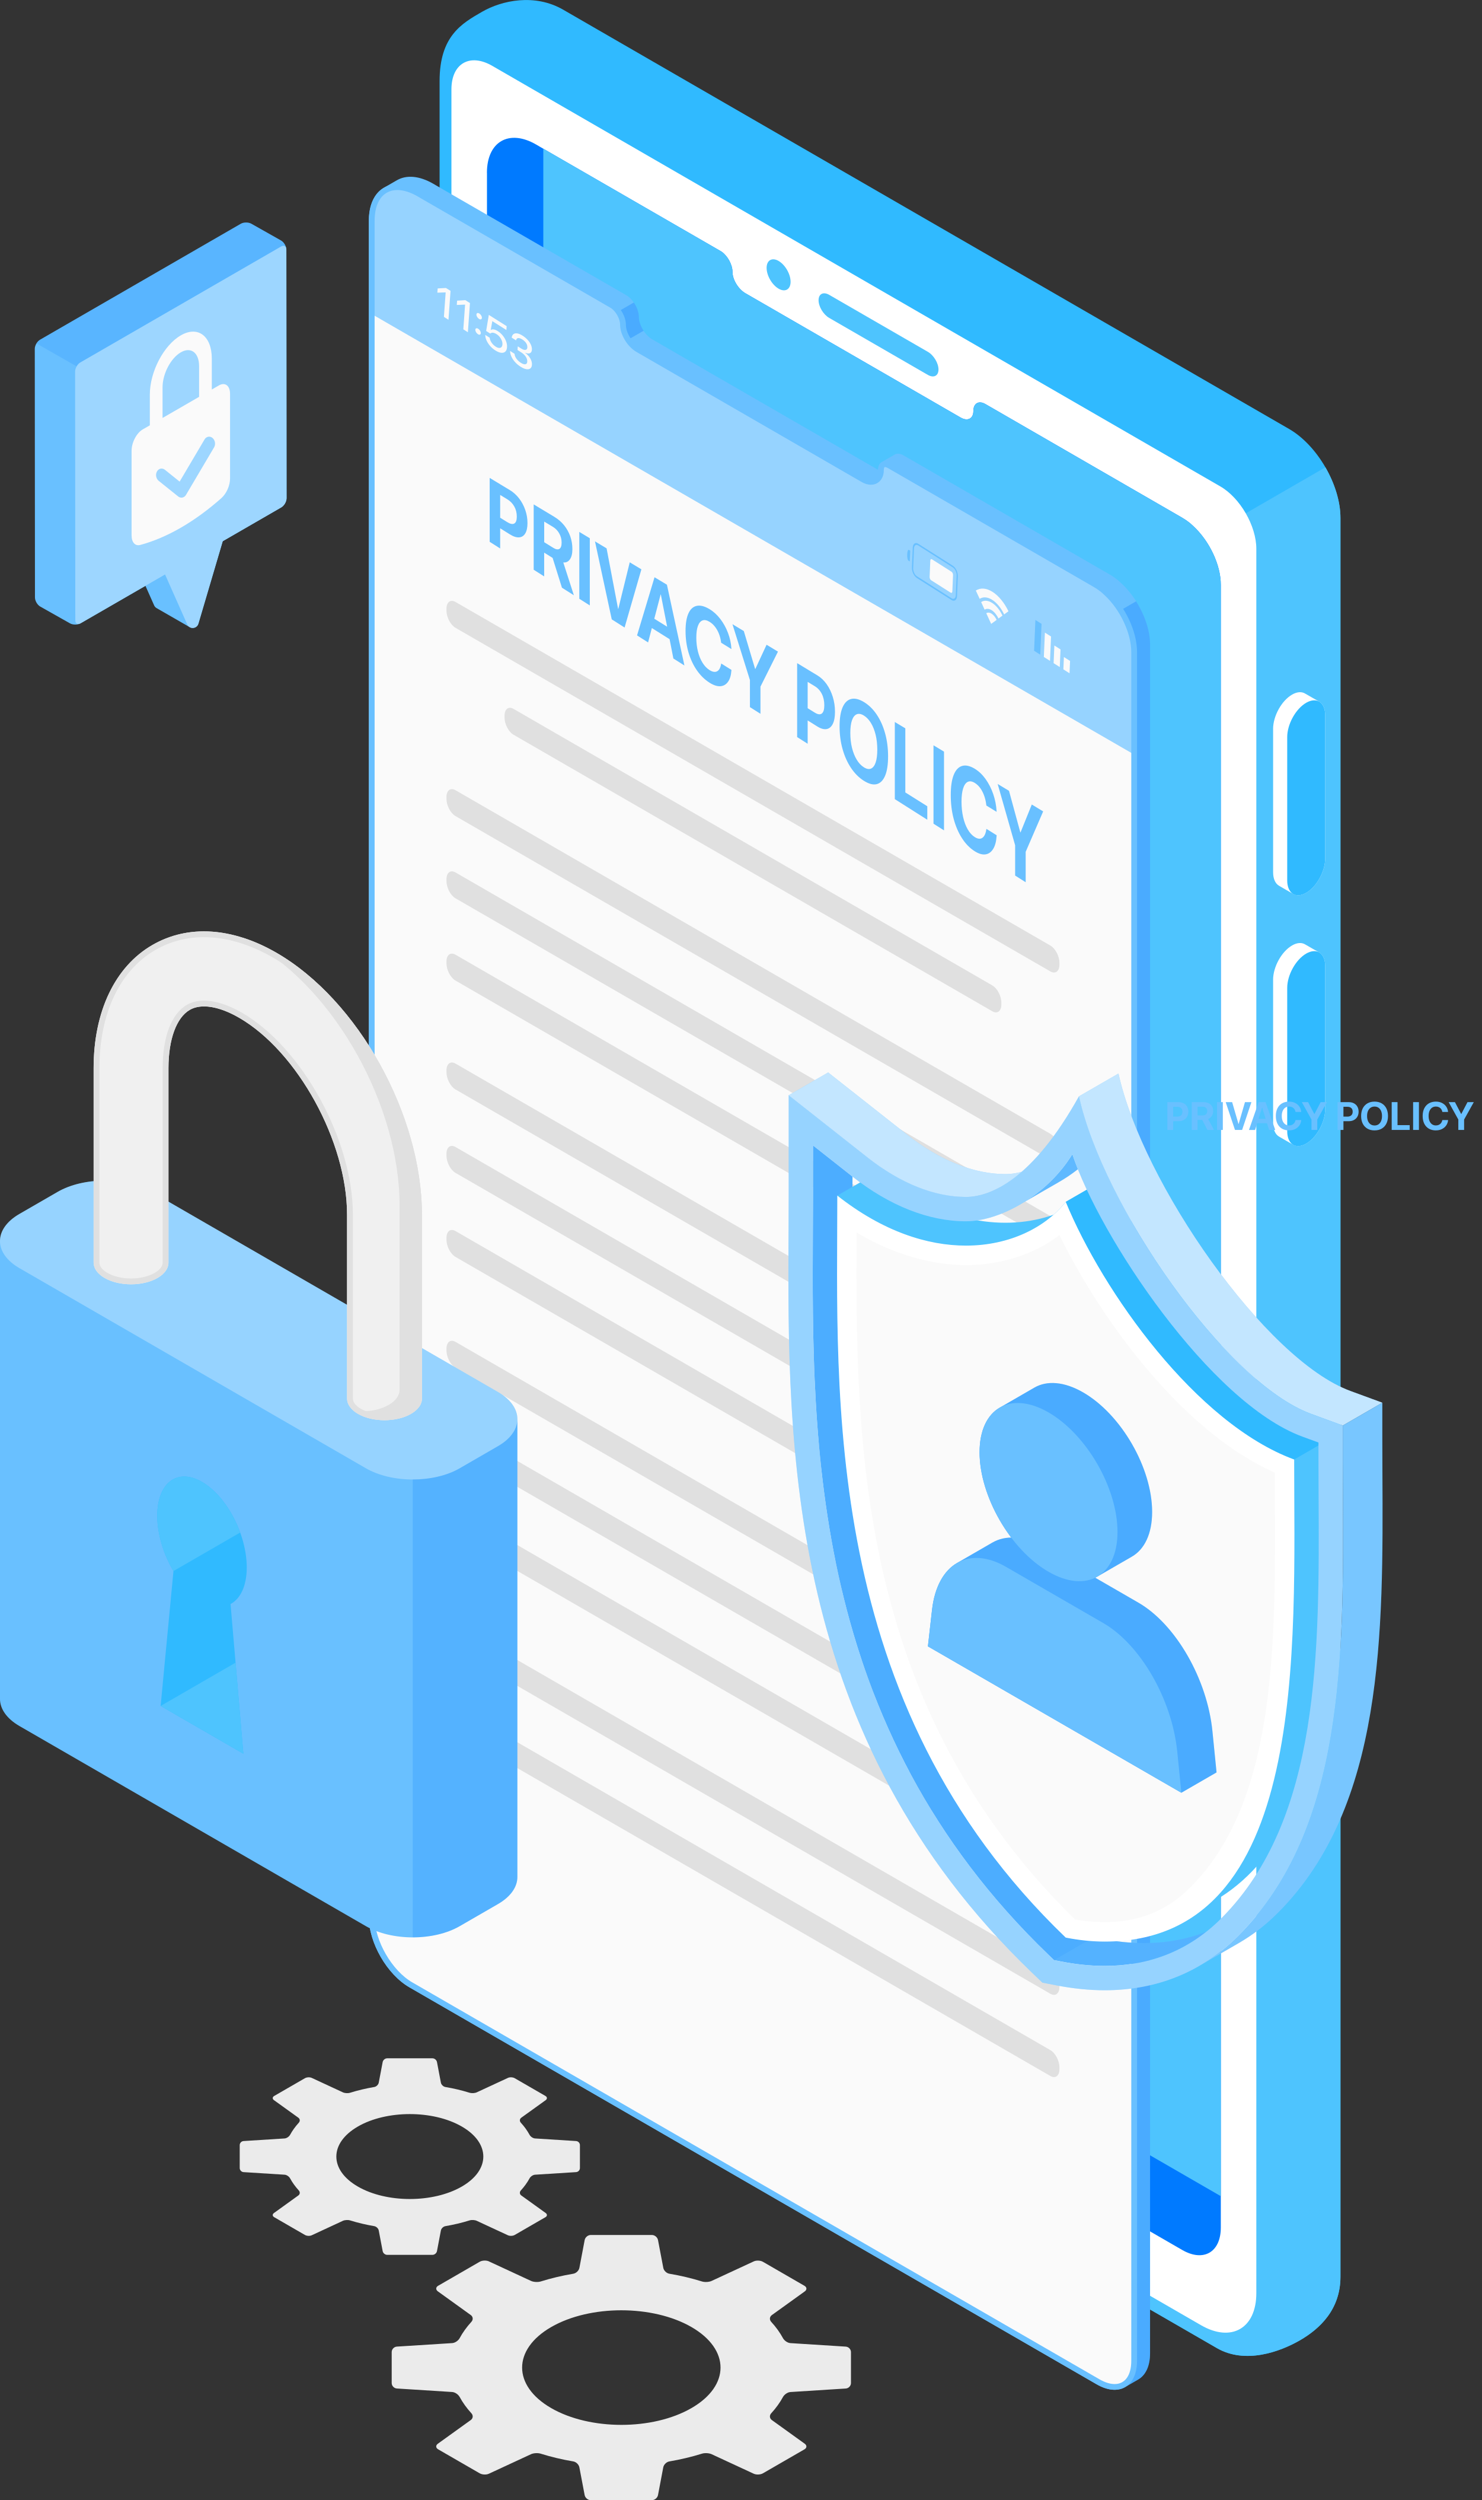<svg width="137" height="231" viewBox="0 0 137 231" fill="none" xmlns="http://www.w3.org/2000/svg">
<rect x="0" y="0" width="137" height="231" fill="#333333" stroke="none"/>
<g clip-path="url(#clip0_3400_36491)">
<path d="M45.197 208.937L49.087 210.739C49.326 210.851 49.725 210.87 49.978 210.793C50.948 210.49 51.96 210.251 52.999 210.076C53.259 210.032 53.512 209.789 53.562 209.53L54.048 206.966C54.098 206.706 54.352 206.496 54.616 206.496H60.259C60.523 206.496 60.778 206.706 60.828 206.966L61.316 209.53C61.366 209.791 61.616 210.032 61.879 210.076C62.916 210.251 63.93 210.49 64.898 210.793C65.15 210.872 65.547 210.851 65.788 210.739L69.679 208.937C69.918 208.825 70.3 208.842 70.529 208.975L74.367 211.192C74.597 211.325 74.608 211.556 74.392 211.711L71.35 213.899C71.136 214.053 71.115 214.328 71.294 214.523C71.74 215.009 72.1 215.514 72.38 216.029C72.507 216.262 72.808 216.472 73.072 216.487L78.186 216.811C78.451 216.829 78.665 217.056 78.665 217.32V220.173C78.665 220.437 78.451 220.665 78.186 220.682L73.072 221.006C72.808 221.023 72.507 221.233 72.38 221.465C72.1 221.981 71.738 222.485 71.294 222.97C71.115 223.165 71.136 223.441 71.35 223.595L74.392 225.783C74.606 225.937 74.595 226.17 74.367 226.301L70.529 228.516C70.3 228.649 69.92 228.665 69.679 228.555L65.788 226.753C65.547 226.641 65.15 226.62 64.898 226.699C63.928 227.001 62.916 227.24 61.877 227.418C61.616 227.462 61.364 227.705 61.314 227.963L60.828 230.527C60.778 230.787 60.523 230.997 60.259 230.997H54.614C54.35 230.997 54.096 230.787 54.046 230.527L53.558 227.963C53.508 227.703 53.257 227.462 52.995 227.418C51.956 227.242 50.944 227.003 49.974 226.699C49.721 226.62 49.324 226.641 49.083 226.753L45.193 228.555C44.954 228.667 44.572 228.649 44.343 228.516L40.504 226.3C40.275 226.167 40.263 225.935 40.479 225.781L43.521 223.593C43.735 223.439 43.757 223.163 43.577 222.968C43.132 222.483 42.772 221.978 42.492 221.463C42.365 221.23 42.066 221.021 41.802 221.004L36.687 220.68C36.423 220.663 36.209 220.435 36.209 220.171V217.318C36.209 217.054 36.423 216.827 36.687 216.809L41.802 216.486C42.066 216.468 42.367 216.26 42.492 216.027C42.772 215.51 43.134 215.007 43.577 214.519C43.757 214.325 43.735 214.049 43.521 213.895L40.479 211.707C40.265 211.552 40.277 211.319 40.504 211.188L44.343 208.971C44.572 208.838 44.952 208.823 45.193 208.933L45.197 208.937ZM50.953 215.003C47.371 217.072 47.371 220.422 50.953 222.49C54.535 224.557 60.342 224.559 63.922 222.49C67.504 220.424 67.502 217.07 63.922 215.003C60.34 212.937 54.535 212.937 50.953 215.003Z" fill="#EBEBEB"/>
<path d="M28.817 191.982L31.699 193.318C31.877 193.401 32.172 193.416 32.359 193.356C33.076 193.133 33.828 192.955 34.597 192.824C34.79 192.792 34.977 192.612 35.013 192.42L35.374 190.521C35.41 190.328 35.599 190.172 35.794 190.172H39.976C40.172 190.172 40.359 190.328 40.396 190.521L40.756 192.42C40.793 192.612 40.98 192.792 41.173 192.824C41.942 192.955 42.692 193.131 43.411 193.356C43.598 193.414 43.893 193.399 44.07 193.318L46.953 191.982C47.13 191.899 47.411 191.913 47.581 192.011L50.425 193.653C50.594 193.752 50.602 193.923 50.444 194.039L48.19 195.66C48.03 195.774 48.017 195.978 48.148 196.123C48.478 196.483 48.745 196.857 48.952 197.239C49.046 197.41 49.268 197.567 49.465 197.578L53.255 197.817C53.45 197.829 53.61 197.998 53.61 198.195V200.31C53.61 200.506 53.452 200.674 53.255 200.688L49.465 200.927C49.27 200.938 49.046 201.094 48.952 201.266C48.744 201.648 48.476 202.022 48.148 202.382C48.015 202.527 48.03 202.731 48.19 202.845L50.444 204.466C50.604 204.58 50.594 204.753 50.425 204.851L47.581 206.494C47.411 206.592 47.13 206.604 46.953 206.523L44.07 205.187C43.893 205.104 43.598 205.089 43.411 205.148C42.692 205.372 41.942 205.549 41.173 205.68C40.98 205.713 40.793 205.892 40.756 206.085L40.396 207.984C40.359 208.177 40.17 208.333 39.976 208.333H35.794C35.597 208.333 35.41 208.177 35.374 207.984L35.013 206.085C34.977 205.892 34.79 205.713 34.597 205.68C33.828 205.549 33.078 205.372 32.359 205.148C32.172 205.09 31.877 205.106 31.699 205.187L28.817 206.523C28.64 206.606 28.358 206.592 28.189 206.494L25.345 204.851C25.175 204.753 25.166 204.582 25.326 204.466L27.579 202.845C27.739 202.731 27.753 202.527 27.622 202.382C27.292 202.022 27.024 201.648 26.818 201.266C26.723 201.094 26.502 200.938 26.305 200.927L22.515 200.688C22.32 200.676 22.16 200.506 22.16 200.31V198.195C22.16 197.998 22.318 197.831 22.515 197.817L26.305 197.578C26.5 197.567 26.723 197.41 26.818 197.239C27.026 196.857 27.294 196.483 27.622 196.123C27.755 195.978 27.739 195.774 27.579 195.66L25.326 194.039C25.168 193.925 25.175 193.752 25.345 193.653L28.189 192.011C28.358 191.913 28.64 191.901 28.817 191.982ZM33.082 196.477C30.429 198.01 30.429 200.493 33.082 202.023C35.734 203.556 40.037 203.556 42.69 202.023C45.343 200.491 45.343 198.008 42.69 196.476C40.037 194.943 35.734 194.943 33.082 196.476V196.477Z" fill="#EBEBEB"/>
<path d="M40.637 169.985V7.49C40.637 3.309 42.715 2.156 44.558 1.092C46.401 0.028 49.439 -0.618 52.061 0.895L119.169 39.634C121.791 41.148 123.915 44.828 123.915 47.854V210.351C123.915 213.377 122.016 215.161 120.171 216.227C118.326 217.291 115.11 218.461 112.49 216.948L45.383 178.206C42.761 176.693 40.639 174.202 40.637 169.987V169.985Z" fill="#30BAFF"/>
<path d="M44.905 171.523L113.911 211.359L113.89 48.161L122.525 43.176C123.383 44.664 123.915 46.339 123.915 47.852V210.349C123.915 213.376 122.016 215.159 120.171 216.225C118.326 217.289 115.11 218.459 112.49 216.946L45.383 178.204C43.746 177.26 42.127 175.839 41.274 173.62L41.542 173.466L44.907 171.523H44.905Z" fill="#4EC4FE"/>
<path d="M45.506 6.084L112.804 44.938C114.64 45.994 116.138 48.589 116.138 50.701V211.878C116.138 215.126 113.83 216.456 111.015 214.827L45.506 177.011C43.432 175.812 41.731 172.874 41.731 170.474V8.263C41.731 5.865 43.43 4.885 45.506 6.084Z" fill="white"/>
<path d="M45.017 15.966V166.63C45.017 168.914 46.628 171.71 48.6 172.845L109.271 207.872C111.249 209.022 112.855 208.097 112.855 205.805V54.034C112.855 52.182 111.802 49.996 110.339 48.631C110.223 48.527 110.113 48.423 109.999 48.324C109.764 48.137 109.517 47.968 109.271 47.825L92.205 37.972C92.205 37.972 91.706 37.681 91.093 37.331C90.48 36.974 89.98 37.259 89.98 37.972C89.98 38.686 89.448 38.954 88.791 38.57L68.903 27.091C68.251 26.713 67.713 25.83 67.713 25.124C67.713 24.461 67.276 23.655 66.717 23.26C66.678 23.233 66.64 23.21 66.601 23.189L49.908 13.556L49.551 13.348C47.052 11.906 45.013 13.086 45.013 15.968L45.017 15.966Z" fill="#007AFF"/>
<path d="M53.807 168.821C51.835 167.687 50.224 164.892 50.224 162.606V13.736L66.603 23.188C66.641 23.209 66.68 23.232 66.719 23.259C67.278 23.654 67.715 24.46 67.715 25.123C67.715 25.831 68.253 26.712 68.905 27.091L88.793 38.571C89.45 38.955 89.982 38.681 89.982 37.974C89.982 37.266 90.481 36.977 91.094 37.332C91.708 37.682 92.207 37.974 92.207 37.974L109.272 47.826C109.519 47.969 109.766 48.138 110.001 48.325C110.117 48.424 110.225 48.528 110.34 48.632C111.804 49.997 112.856 52.183 112.856 54.035V202.911L53.809 168.821H53.807Z" fill="#4EC4FE"/>
<path d="M85.772 32.505L76.655 27.242C76.111 26.928 75.67 27.151 75.67 27.739C75.67 28.327 76.111 29.06 76.655 29.374L85.772 34.637C86.316 34.951 86.757 34.727 86.757 34.139C86.757 33.551 86.316 32.819 85.772 32.505Z" fill="#4EC4FE"/>
<path d="M71.978 24.11C71.365 23.757 70.869 24.043 70.867 24.75C70.867 25.458 71.365 26.317 71.976 26.672C72.589 27.027 73.084 26.74 73.084 26.032C73.084 25.325 72.587 24.465 71.976 24.11H71.978Z" fill="#4EC4FE"/>
<path d="M117.688 67.348C117.688 66.157 118.473 64.736 119.443 64.177C119.911 63.907 120.334 63.89 120.646 64.079C120.866 64.212 121.731 64.694 121.961 64.831C122.294 65.031 122.502 65.463 122.502 66.076V79.317C122.502 80.511 121.718 81.929 120.748 82.488C120.301 82.747 119.896 82.774 119.589 82.612C119.348 82.485 118.463 81.974 118.234 81.837C117.899 81.638 117.69 81.205 117.69 80.59V67.348H117.688Z" fill="white"/>
<path d="M118.993 68.102V81.344C118.993 82.535 119.778 83.05 120.748 82.491C121.717 81.932 122.502 80.511 122.502 79.32V66.078C122.502 64.885 121.717 64.372 120.748 64.931C119.778 65.49 118.993 66.911 118.993 68.102Z" fill="#30BAFF"/>
<path d="M117.688 90.524C117.688 89.333 118.473 87.912 119.443 87.353C119.911 87.083 120.334 87.066 120.646 87.254C120.866 87.388 121.731 87.87 121.961 88.006C122.294 88.207 122.502 88.639 122.502 89.252V102.491C122.502 103.684 121.718 105.103 120.748 105.662C120.301 105.921 119.896 105.948 119.589 105.786C119.348 105.658 118.463 105.148 118.234 105.011C117.899 104.812 117.69 104.378 117.69 103.763V90.522L117.688 90.524Z" fill="white"/>
<path d="M118.993 91.276V104.518C118.993 105.711 119.778 106.224 120.748 105.665C121.717 105.106 122.502 103.685 122.502 102.494V89.252C122.502 88.059 121.717 87.546 120.748 88.105C119.778 88.664 118.993 90.085 118.993 91.276Z" fill="#30BAFF"/>
<path d="M36.702 16.647C37.562 16.154 38.744 16.223 40.049 16.975L40.421 17.193L57.895 27.276C57.936 27.3 57.976 27.323 58.015 27.352C58.601 27.764 59.06 28.609 59.06 29.302C59.06 30.043 59.623 30.966 60.305 31.361L81.124 43.379C81.14 43.388 81.155 43.392 81.171 43.4C81.182 43.053 81.309 42.808 81.51 42.693C81.72 42.571 82.499 42.118 82.711 41.997C82.921 41.875 83.212 41.894 83.534 42.081C84.176 42.448 84.698 42.752 84.698 42.752L102.562 53.066C102.821 53.214 103.079 53.393 103.326 53.588C103.445 53.692 103.561 53.8 103.68 53.91C105.213 55.338 106.314 57.627 106.314 59.566V217.426C106.314 218.622 105.896 219.458 105.219 219.849C105.014 219.967 104.209 220.432 104.006 220.549C103.328 220.941 102.393 220.885 101.359 220.283L37.847 183.616C35.783 182.429 34.096 179.502 34.096 177.112V20.41C34.096 18.904 34.628 17.846 35.484 17.349C35.688 17.231 36.498 16.765 36.7 16.647H36.702Z" fill="#69C0FF"/>
<path opacity="0.3" d="M101.005 219.769V220.079L101.363 220.284C102.395 220.883 103.332 220.941 104.01 220.552C104.211 220.436 105.021 219.968 105.221 219.852C105.9 219.457 106.316 218.62 106.316 217.427V59.566C106.316 58.267 105.817 56.81 105.023 55.559L103.592 56.384C104.371 57.61 104.849 59.034 104.849 60.26V218.121C104.849 218.878 104.67 219.505 104.334 219.931C104.018 220.326 103.571 220.536 103.045 220.536C102.576 220.536 102.04 220.369 101.498 220.052L101.009 219.769H101.005Z" fill="#007AFF"/>
<path opacity="0.3" d="M57.155 28.78C57.423 29.154 57.593 29.605 57.593 29.994C57.593 30.448 57.772 30.953 58.056 31.388L59.498 30.557C59.235 30.162 59.06 29.705 59.06 29.3C59.06 28.863 58.877 28.364 58.592 27.949L57.155 28.78Z" fill="#007AFF"/>
<path d="M103.04 220.536C103.568 220.536 104.014 220.328 104.328 219.932C104.665 219.506 104.844 218.882 104.844 218.122V60.26C104.844 58.444 103.798 56.198 102.296 54.799L102.182 54.694C102.105 54.623 102.028 54.552 101.949 54.484C101.714 54.299 101.467 54.13 101.226 53.991L83.362 43.678C83.362 43.678 82.84 43.373 82.2 43.007C82.057 42.924 81.924 42.882 81.81 42.882C81.471 42.882 81.436 43.277 81.436 43.446C81.436 44.088 81.064 44.522 80.511 44.522C80.281 44.522 80.038 44.449 79.79 44.304L58.973 32.287C58.2 31.838 57.594 30.831 57.594 29.997C57.594 29.393 57.185 28.632 56.663 28.265C56.63 28.241 56.597 28.223 56.565 28.206L39.089 18.12L38.715 17.9C38.026 17.503 37.342 17.293 36.736 17.293C35.275 17.293 34.365 18.488 34.365 20.412V177.114C34.365 179.425 35.989 182.24 37.984 183.387L101.496 220.054C102.037 220.37 102.573 220.536 103.042 220.536H103.04Z" fill="#FAFAFA"/>
<path d="M36.733 17.291C37.338 17.291 38.022 17.501 38.711 17.898L39.085 18.118L56.561 28.204C56.594 28.221 56.624 28.24 56.659 28.264C57.182 28.632 57.59 29.393 57.59 29.995C57.59 30.831 58.196 31.838 58.969 32.285L79.786 44.302C80.035 44.447 80.276 44.52 80.507 44.52C81.06 44.52 81.432 44.088 81.432 43.444C81.432 43.275 81.469 42.88 81.806 42.88C81.92 42.88 82.055 42.922 82.196 43.005C82.836 43.371 83.358 43.674 83.358 43.676L101.222 53.989C101.463 54.128 101.708 54.295 101.945 54.482C102.024 54.55 102.101 54.621 102.178 54.693L102.292 54.797C103.792 56.196 104.841 58.442 104.841 60.258V69.707L34.363 29.012V20.41C34.363 18.486 35.271 17.291 36.735 17.291H36.733Z" fill="#69C0FF"/>
<g opacity="0.3">
<path d="M36.733 17.291C37.338 17.291 38.022 17.501 38.711 17.898L39.085 18.118L56.561 28.204C56.594 28.221 56.624 28.24 56.659 28.264C57.182 28.632 57.59 29.393 57.59 29.995C57.59 30.831 58.196 31.838 58.969 32.285L79.786 44.302C80.035 44.447 80.276 44.52 80.507 44.52C81.06 44.52 81.432 44.088 81.432 43.444C81.432 43.275 81.469 42.88 81.806 42.88C81.92 42.88 82.055 42.922 82.196 43.005C82.836 43.371 83.358 43.674 83.358 43.676L101.222 53.989C101.463 54.128 101.708 54.295 101.945 54.482C102.024 54.55 102.101 54.621 102.178 54.693L102.292 54.797C103.792 56.196 104.841 58.442 104.841 60.258V69.707L34.363 29.012V20.41C34.363 18.486 35.271 17.291 36.735 17.291H36.733Z" fill="white"/>
</g>
<path d="M98.301 61.844L98.871 62.207L98.92 61.066L98.349 60.705L98.301 61.844Z" fill="#FAFAFA"/>
<path d="M97.398 61.271L97.969 61.634L98.037 60.001L97.468 59.639L97.398 61.271Z" fill="#FAFAFA"/>
<path d="M96.496 60.699L97.065 61.059L97.161 58.81L96.593 58.449L96.496 60.699Z" fill="#FAFAFA"/>
<path d="M95.594 60.125L96.162 60.487L96.284 57.64L95.715 57.279L95.594 60.125Z" fill="#69C0FF"/>
<path d="M91.754 54.685C92.34 55.057 92.859 55.718 93.225 56.477L92.826 56.767C92.55 56.188 92.163 55.699 91.723 55.421C91.278 55.14 90.871 55.13 90.563 55.329L90.208 54.561C90.623 54.295 91.168 54.313 91.754 54.685ZM92.67 56.88L92.304 57.146C92.145 56.819 91.926 56.539 91.681 56.383C91.43 56.223 91.193 56.213 91.023 56.331L90.7 55.626C90.969 55.446 91.324 55.458 91.712 55.703C92.094 55.946 92.431 56.371 92.672 56.877L92.67 56.88ZM92.132 57.274L91.627 57.644L91.174 56.659C91.307 56.574 91.478 56.58 91.665 56.699C91.854 56.819 92.016 57.025 92.13 57.274H92.132Z" fill="#FAFAFA"/>
<path d="M84.883 50.398C84.678 50.269 84.505 50.39 84.493 50.668L84.416 52.505C84.405 52.784 84.561 53.114 84.763 53.243L87.964 55.275C88.168 55.404 88.341 55.283 88.355 55.005L88.432 53.168C88.444 52.888 88.287 52.559 88.085 52.43L84.885 50.398M84.889 50.242L88.089 52.273C88.357 52.443 88.561 52.879 88.546 53.243L88.469 55.08C88.453 55.444 88.224 55.605 87.956 55.435L84.756 53.403C84.49 53.233 84.283 52.798 84.299 52.433L84.376 50.596C84.391 50.232 84.621 50.072 84.889 50.242Z" fill="#69C0FF"/>
<path d="M86.076 53.611L87.879 54.756C87.962 54.808 88.033 54.76 88.037 54.646L88.101 53.123C88.105 53.009 88.043 52.876 87.96 52.824L86.157 51.679C86.075 51.627 86.003 51.675 85.999 51.789L85.936 53.312C85.932 53.426 85.994 53.559 86.076 53.611Z" fill="#FAFAFA"/>
<path d="M83.973 51.794L84.102 51.875L84.144 50.882C84.144 50.882 84.086 50.846 84.015 50.801C83.944 50.757 83.876 50.942 83.865 51.216C83.853 51.49 83.902 51.75 83.973 51.794Z" fill="#69C0FF"/>
<path d="M36.733 17.559C35.416 17.559 34.63 18.625 34.63 20.412V177.114C34.63 179.304 36.226 182.071 38.115 183.158L101.629 219.825C102.13 220.116 102.618 220.27 103.04 220.27C104.002 220.27 104.579 219.468 104.579 218.125V60.26C104.579 58.512 103.567 56.347 102.121 54.999L101.999 54.888C101.924 54.82 101.851 54.753 101.793 54.701C101.56 54.516 101.324 54.356 101.093 54.223L83.228 43.907C83.228 43.907 82.707 43.605 82.063 43.236C81.926 43.157 81.84 43.148 81.809 43.148C81.703 43.148 81.701 43.416 81.701 43.445C81.701 44.235 81.211 44.786 80.507 44.786C80.23 44.786 79.942 44.702 79.653 44.532L58.834 32.515C57.988 32.023 57.323 30.916 57.323 29.993C57.323 29.477 56.956 28.798 56.503 28.478C56.478 28.461 56.453 28.447 56.426 28.432L38.95 18.346L38.58 18.13C37.93 17.756 37.292 17.557 36.733 17.557M36.735 17.025C37.371 17.025 38.09 17.232 38.848 17.669L39.22 17.887L56.694 27.971C56.735 27.994 56.775 28.017 56.814 28.046C57.4 28.459 57.859 29.303 57.859 29.997C57.859 30.737 58.422 31.661 59.104 32.056L79.923 44.073C80.135 44.197 80.334 44.254 80.509 44.254C80.901 44.254 81.169 43.959 81.169 43.447C81.169 42.934 81.431 42.616 81.811 42.616C81.967 42.616 82.144 42.668 82.333 42.776C82.975 43.142 83.498 43.447 83.498 43.447L101.361 53.76C101.619 53.908 101.878 54.088 102.125 54.282C102.244 54.386 102.36 54.494 102.479 54.604C104.012 56.033 105.113 58.321 105.113 60.26V218.121C105.113 219.819 104.268 220.8 103.04 220.8C102.535 220.8 101.965 220.634 101.359 220.282L37.847 183.615C35.783 182.427 34.096 179.501 34.096 177.111V20.41C34.096 18.267 35.172 17.023 36.733 17.025H36.735Z" fill="#69C0FF"/>
<path d="M42.108 58.006L97.101 89.754C97.562 90.02 97.936 89.738 97.936 89.123V88.958C97.936 88.343 97.562 87.629 97.101 87.363L42.108 55.616C41.647 55.35 41.273 55.631 41.273 56.246V56.412C41.273 57.027 41.647 57.74 42.108 58.006Z" fill="#E0E0E0"/>
<path d="M42.108 75.401L97.101 107.148C97.562 107.414 97.936 107.133 97.936 106.518V106.352C97.936 105.737 97.562 105.024 97.101 104.758L42.108 73.01C41.647 72.744 41.273 73.026 41.273 73.641V73.807C41.273 74.421 41.647 75.135 42.108 75.401Z" fill="#E0E0E0"/>
<path d="M42.108 82.998L97.101 114.746C97.562 115.012 97.936 114.731 97.936 114.116V113.95C97.936 113.335 97.562 112.622 97.101 112.356L42.108 80.608C41.647 80.342 41.273 80.624 41.273 81.238V81.404C41.273 82.019 41.647 82.732 42.108 82.998Z" fill="#E0E0E0"/>
<path d="M42.108 152.463L97.101 184.211C97.562 184.477 97.936 184.195 97.936 183.58V183.415C97.936 182.8 97.562 182.086 97.101 181.82L42.108 150.073C41.647 149.807 41.273 150.088 41.273 150.703V150.869C41.273 151.484 41.647 152.197 42.108 152.463Z" fill="#E0E0E0"/>
<path d="M42.108 160.061L97.101 191.808C97.562 192.075 97.936 191.793 97.936 191.178V191.012C97.936 190.397 97.562 189.684 97.101 189.418L42.108 157.671C41.647 157.405 41.273 157.686 41.273 158.301V158.467C41.273 159.082 41.647 159.795 42.108 160.061Z" fill="#E0E0E0"/>
<path d="M42.108 90.598L97.101 122.346C97.562 122.612 97.936 122.33 97.936 121.715V121.549C97.936 120.935 97.562 120.221 97.101 119.955L42.108 88.208C41.647 87.942 41.273 88.223 41.273 88.838V89.004C41.273 89.619 41.647 90.332 42.108 90.598Z" fill="#E0E0E0"/>
<path d="M47.475 67.887L91.734 93.437C92.194 93.703 92.568 93.422 92.568 92.807V92.641C92.568 92.026 92.194 91.313 91.734 91.047L47.475 65.497C47.015 65.231 46.641 65.512 46.641 66.127V66.293C46.641 66.908 47.015 67.621 47.475 67.887Z" fill="#E0E0E0"/>
<path d="M42.108 108.366L97.101 140.113C97.562 140.379 97.936 140.098 97.936 139.483V139.317C97.936 138.702 97.562 137.989 97.101 137.723L42.108 105.975C41.647 105.709 41.273 105.991 41.273 106.606V106.771C41.273 107.386 41.647 108.1 42.108 108.366Z" fill="#E0E0E0"/>
<path d="M42.108 116.131L97.101 147.879C97.562 148.145 97.936 147.863 97.936 147.248V147.083C97.936 146.468 97.562 145.754 97.101 145.488L42.108 113.741C41.647 113.475 41.273 113.756 41.273 114.371V114.537C41.273 115.152 41.647 115.865 42.108 116.131Z" fill="#E0E0E0"/>
<path d="M42.108 100.659L93.476 130.313C93.937 130.579 94.311 130.297 94.311 129.682V129.516C94.311 128.902 93.937 128.188 93.476 127.922L42.108 98.268C41.647 98.002 41.273 98.284 41.273 98.899V99.064C41.273 99.679 41.647 100.393 42.108 100.659Z" fill="#E0E0E0"/>
<path d="M97.163 132.431C97.589 132.677 97.936 132.415 97.936 131.847V131.528C97.936 130.96 97.591 130.299 97.163 130.054C96.737 129.807 96.39 130.069 96.39 130.638V130.956C96.39 131.525 96.735 132.186 97.163 132.431Z" fill="#69C0FF"/>
<path d="M42.108 134.075L97.101 165.822C97.562 166.088 97.936 165.807 97.936 165.192V165.026C97.936 164.411 97.562 163.698 97.101 163.432L42.108 131.684C41.647 131.418 41.273 131.7 41.273 132.315V132.48C41.273 133.095 41.647 133.809 42.108 134.075Z" fill="#E0E0E0"/>
<path d="M42.108 141.842L97.101 173.59C97.562 173.856 97.936 173.574 97.936 172.959V172.794C97.936 172.179 97.562 171.465 97.101 171.199L42.108 139.452C41.647 139.186 41.273 139.467 41.273 140.082V140.248C41.273 140.863 41.647 141.576 42.108 141.842Z" fill="#E0E0E0"/>
<path d="M42.108 126.37L93.476 156.024C93.937 156.29 94.311 156.008 94.311 155.393V155.227C94.311 154.612 93.937 153.899 93.476 153.633L42.108 123.979C41.647 123.713 41.273 123.995 41.273 124.61V124.775C41.273 125.39 41.647 126.104 42.108 126.37Z" fill="#E0E0E0"/>
<path d="M97.163 158.14C97.589 158.386 97.936 158.124 97.936 157.556V157.237C97.936 156.669 97.591 156.008 97.163 155.763C96.737 155.516 96.39 155.778 96.39 156.347V156.665C96.39 157.234 96.735 157.895 97.163 158.14Z" fill="#69C0FF"/>
<path d="M97.83 109.249C98.45 108.898 99.061 108.489 99.646 108.027C99.447 107.537 99.277 107.074 99.133 106.633C97.986 108.52 96.332 110.055 94.583 111.124C95.46 110.615 97.313 109.542 97.83 109.251V109.249Z" fill="#69C0FF"/>
<path opacity="0.1" d="M97.83 109.249C98.45 108.898 99.061 108.489 99.646 108.027C99.447 107.537 99.277 107.074 99.133 106.633C97.986 108.52 96.332 110.055 94.583 111.124C95.46 110.615 97.313 109.542 97.83 109.251V109.249Z" fill="#007AFF"/>
<path d="M75.142 113.815C75.052 133.254 74.895 159.467 96.96 180.641L97.436 181.1L98.088 181.225C99.478 181.499 100.835 181.634 102.115 181.634C105.703 181.634 108.849 180.577 111.494 178.482C109.736 179.174 107.826 179.525 105.767 179.525C104.485 179.525 103.131 179.39 101.739 179.116L101.091 178.991L100.615 178.532C78.545 157.358 78.703 131.145 78.797 111.706C78.801 110.663 78.807 109.664 78.807 108.708C78.803 108.708 78.797 108.704 78.794 108.699L75.156 105.83V110.464C75.156 111.525 75.152 112.645 75.142 113.813V113.815Z" fill="#69C0FF"/>
<path opacity="0.2" d="M75.142 113.815C75.052 133.254 74.895 159.467 96.96 180.641L97.436 181.1L98.088 181.225C99.478 181.499 100.835 181.634 102.115 181.634C105.703 181.634 108.849 180.577 111.494 178.482C109.736 179.174 107.826 179.525 105.767 179.525C104.485 179.525 103.131 179.39 101.739 179.116L101.091 178.991L100.615 178.532C78.545 157.358 78.703 131.145 78.797 111.706C78.801 110.663 78.807 109.664 78.807 108.708C78.803 108.708 78.797 108.704 78.794 108.699L75.156 105.83V110.464C75.156 111.525 75.152 112.645 75.142 113.813V113.815Z" fill="#007AFF"/>
<path opacity="0.1" d="M97.438 181.1L96.962 180.641C74.896 159.467 75.054 133.254 75.144 113.815C75.154 112.646 75.158 111.526 75.158 110.466V105.832L77.062 107.334L78.794 108.699L78.807 108.741C78.807 109.687 78.803 110.674 78.798 111.706C78.703 131.145 78.545 157.358 100.615 178.532L101.091 178.991L97.438 181.1Z" fill="#007AFF"/>
<path d="M89.296 110.592C90.592 110.592 92.375 110.072 94.447 108.264C93.894 108.422 93.391 108.48 92.945 108.48C90.019 108.48 86.871 107.217 83.836 104.825L76.557 99.088L72.905 101.197L80.185 106.934C83.219 109.326 86.368 110.592 89.294 110.592H89.296Z" fill="#69C0FF"/>
<path opacity="0.6" d="M89.296 110.592C90.592 110.592 92.375 110.072 94.447 108.264C93.894 108.422 93.391 108.48 92.945 108.48C90.019 108.48 86.871 107.217 83.836 104.825L76.557 99.088L72.905 101.197L80.185 106.934C83.219 109.326 86.368 110.592 89.294 110.592H89.296Z" fill="white"/>
<path d="M77.404 110.464L81.056 108.355C87.188 113.188 93.128 113.738 97.391 112.234C97.813 111.862 98.191 111.463 98.52 111.043L102.172 108.934C105.601 117.252 114.238 129.42 123.288 132.735C123.288 147.706 124.344 168.635 112.287 175.613C111.678 175.966 109.239 177.368 108.628 177.72C105.954 179.268 102.638 179.82 98.518 179.018C75.825 157.24 77.402 128.753 77.402 110.461L77.404 110.464Z" fill="#4EC4FE"/>
<path d="M101.568 135.118L98.52 111.046L102.172 108.938C105.6 117.256 114.238 129.423 123.288 132.739L119.637 134.848L101.568 135.118Z" fill="#30BAFF"/>
<path d="M102.118 178.49C105.549 178.49 108.352 177.349 110.687 175.003C118.913 166.739 118.813 152.098 118.747 138.224C118.744 137.268 118.738 136.346 118.738 135.463C109.565 131.741 101.643 120.113 98.248 112.672C96.037 114.767 92.796 115.984 89.295 115.984C85.646 115.984 81.875 114.694 78.301 112.24C78.301 112.759 78.297 113.289 78.293 113.829C78.202 132.707 78.054 157.939 98.952 178.187C100.053 178.388 101.119 178.49 102.12 178.49H102.118Z" fill="#FAFAFA"/>
<path d="M79.192 113.881C79.103 132.562 78.972 157.376 99.38 177.349C100.333 177.509 101.252 177.59 102.12 177.59C105.299 177.59 107.894 176.535 110.051 174.369C118.013 166.369 117.917 151.949 117.851 138.218C117.847 137.476 117.843 136.755 117.841 136.057C109.099 132.19 101.563 121.538 97.938 114.114C95.63 115.878 92.563 116.882 89.296 116.882C86.028 116.882 82.498 115.853 79.193 113.879M77.404 110.465C81.619 113.786 85.742 115.086 89.293 115.086C93.369 115.086 96.689 113.374 98.52 111.045C101.948 119.363 110.587 131.531 119.636 134.847C119.636 152.109 121.038 179.388 102.118 179.388C100.992 179.388 99.797 179.269 98.52 179.02C75.827 157.243 77.404 128.755 77.404 110.463V110.465Z" fill="white"/>
<path d="M109.207 165.637L85.777 152.112L86.159 148.737C86.402 146.601 87.254 145.111 88.478 144.405C89.028 144.089 91.185 142.842 91.736 142.524C92.955 141.822 94.54 141.897 96.255 142.888L105.239 148.076C108.68 150.061 111.595 155.12 112.079 159.941L112.461 163.758L109.203 165.639L109.207 165.637Z" fill="#69C0FF"/>
<path opacity="0.3" d="M109.207 165.637L85.777 152.112L86.159 148.737C86.402 146.601 87.254 145.111 88.478 144.405C89.028 144.089 91.185 142.842 91.736 142.524C92.955 141.822 94.54 141.897 96.255 142.888L105.239 148.076C108.68 150.061 111.595 155.12 112.079 159.941L112.461 163.758L109.203 165.639L109.207 165.637Z" fill="#007AFF"/>
<path d="M108.825 161.822C108.341 157.002 105.426 151.944 101.985 149.956L93.001 144.769C91.285 143.778 89.701 143.703 88.482 144.405C87.258 145.11 86.404 146.6 86.163 148.736L85.781 152.112L109.209 165.637L108.827 161.82L108.825 161.822Z" fill="#69C0FF"/>
<path d="M92.423 130.051C91.27 130.716 90.555 132.144 90.555 134.178C90.555 138.244 93.41 143.186 96.93 145.22C98.69 146.236 100.285 146.332 101.438 145.667C102.137 145.263 103.938 144.223 104.638 143.819C105.791 143.154 106.506 141.723 106.506 139.691C106.506 135.626 103.651 130.683 100.13 128.649C98.37 127.634 96.776 127.537 95.623 128.204C94.923 128.609 93.123 129.648 92.423 130.053V130.051Z" fill="#69C0FF"/>
<path opacity="0.3" d="M92.423 130.051C91.27 130.716 90.555 132.144 90.555 134.178C90.555 138.244 93.41 143.186 96.93 145.22C98.69 146.236 100.285 146.332 101.438 145.667C102.137 145.263 103.938 144.223 104.638 143.819C105.791 143.154 106.506 141.723 106.506 139.691C106.506 135.626 103.651 130.683 100.13 128.649C98.37 127.634 96.776 127.537 95.623 128.204C94.923 128.609 93.123 129.648 92.423 130.053V130.051Z" fill="#007AFF"/>
<path d="M96.93 145.219C98.69 146.235 100.285 146.332 101.438 145.667C102.59 145 103.306 143.573 103.304 141.539C103.304 137.474 100.449 132.531 96.928 130.497C95.168 129.482 93.574 129.385 92.421 130.05C91.268 130.717 90.553 132.144 90.553 134.177C90.553 138.243 93.408 143.186 96.928 145.219H96.93Z" fill="#69C0FF"/>
<path d="M103.395 99.188C105.613 109.285 116.96 125.63 124.835 128.516L127.785 129.599L124.13 131.708L121.184 130.625C113.307 127.739 101.955 111.394 99.738 101.296L103.394 99.188H103.395Z" fill="#69C0FF"/>
<path opacity="0.6" d="M103.395 99.188C105.613 109.285 116.96 125.63 124.835 128.516L127.785 129.599L124.13 131.708L121.184 130.625C113.307 127.739 101.955 111.394 99.738 101.296L103.394 99.188H103.395Z" fill="white"/>
<path d="M114.514 178.808C124.319 168.954 124.217 152.967 124.143 138.199C124.14 137.025 124.13 135.907 124.13 134.845V131.707L127.785 129.598V132.736C127.785 133.796 127.789 134.916 127.795 136.09C127.866 150.858 127.97 166.845 118.165 176.699C117.051 177.823 115.84 178.758 114.546 179.51C114.003 179.824 112.052 180.954 111.161 181.465C112.356 180.736 113.477 179.855 114.516 178.808H114.514Z" fill="#69C0FF"/>
<path opacity="0.1" d="M114.514 178.808C124.319 168.954 124.217 152.967 124.143 138.199C124.14 137.025 124.13 135.907 124.13 134.845V131.707L127.785 129.598V132.736C127.785 133.796 127.789 134.916 127.795 136.09C127.866 150.858 127.97 166.845 118.165 176.699C117.051 177.823 115.84 178.758 114.546 179.51C114.003 179.824 112.052 180.954 111.161 181.465C112.356 180.736 113.477 179.855 114.516 178.808H114.514Z" fill="white"/>
<path d="M72.897 113.805C72.903 112.64 72.908 111.526 72.908 110.466V101.197L80.186 106.934C83.221 109.326 86.371 110.589 89.295 110.589C91.605 110.589 95.48 108.935 99.742 101.292C101.959 111.393 113.309 127.738 121.184 130.624L124.132 131.705V134.846C124.132 135.904 124.138 137.026 124.143 138.198C124.213 152.966 124.321 168.954 114.512 178.809C111.159 182.177 106.989 183.885 102.117 183.885C100.693 183.885 99.191 183.732 97.658 183.434L96.359 183.181L95.405 182.265C72.642 160.422 72.8 133.608 72.895 113.805H72.897ZM96.962 180.644L97.439 181.103L98.088 181.23C99.48 181.502 100.835 181.639 102.117 181.639C106.37 181.639 110.002 180.155 112.919 177.224C122.067 168.033 121.965 152.607 121.896 138.209C121.89 137.033 121.884 135.91 121.884 134.847V133.276L120.409 132.737C111.865 129.606 101.626 114.209 99.131 106.631C96.804 110.466 92.397 112.839 89.295 112.839C85.862 112.839 82.231 111.406 78.796 108.7L75.156 105.831V110.466C75.156 111.528 75.15 112.646 75.145 113.814C75.052 133.255 74.896 159.466 96.964 180.642L96.962 180.644Z" fill="#69C0FF"/>
<path opacity="0.3" d="M72.897 113.805C72.903 112.64 72.908 111.526 72.908 110.466V101.197L80.186 106.934C83.221 109.326 86.371 110.589 89.295 110.589C91.605 110.589 95.48 108.935 99.742 101.292C101.959 111.393 113.309 127.738 121.184 130.624L124.132 131.705V134.846C124.132 135.904 124.138 137.026 124.143 138.198C124.213 152.966 124.321 168.954 114.512 178.809C111.159 182.177 106.989 183.885 102.117 183.885C100.693 183.885 99.191 183.732 97.658 183.434L96.359 183.181L95.405 182.265C72.642 160.422 72.8 133.608 72.895 113.805H72.897ZM96.962 180.644L97.439 181.103L98.088 181.23C99.48 181.502 100.835 181.639 102.117 181.639C106.37 181.639 110.002 180.155 112.919 177.224C122.067 168.033 121.965 152.607 121.896 138.209C121.89 137.033 121.884 135.91 121.884 134.847V133.276L120.409 132.737C111.865 129.606 101.626 114.209 99.131 106.631C96.804 110.466 92.397 112.839 89.295 112.839C85.862 112.839 82.231 111.406 78.796 108.7L75.156 105.831V110.466C75.156 111.528 75.15 112.646 75.145 113.814C75.052 133.255 74.896 159.466 96.964 180.642L96.962 180.644Z" fill="white"/>
<path d="M17.859 47.113L11.869 50.581L14.248 55.931C14.3 56.046 14.381 56.131 14.476 56.185C14.759 56.347 17.441 57.889 17.533 57.943C17.819 58.107 18.227 57.991 18.337 57.623L20.921 48.873L17.859 47.111V47.113Z" fill="#69C0FF"/>
<path d="M22.255 20.677L3.703 31.386C3.433 31.542 3.215 31.92 3.215 32.23L3.232 55.203C3.232 55.513 3.452 55.889 3.722 56.043L6.469 57.593C6.741 57.745 7.179 57.743 7.448 57.587L26 46.879C26.27 46.722 26.488 46.345 26.488 46.034L26.471 23.062C26.471 22.751 26.251 22.374 25.981 22.221L23.234 20.671C22.962 20.519 22.524 20.521 22.255 20.677Z" fill="#69C0FF"/>
<path opacity="0.15" d="M26.463 22.973C26.424 22.728 26.224 22.639 25.981 22.778L7.431 33.489C7.296 33.568 7.175 33.7 7.086 33.853L3.365 31.73C3.454 31.584 3.57 31.459 3.701 31.383L22.253 20.673C22.521 20.517 22.958 20.515 23.23 20.669L25.977 22.219C26.222 22.358 26.428 22.682 26.461 22.971L26.463 22.973Z" fill="#007AFF"/>
<path d="M17.309 57.691L15.258 53.078L7.448 57.587C7.179 57.743 6.961 57.615 6.961 57.305L6.943 34.333C6.943 34.022 7.161 33.642 7.431 33.488L25.983 22.78C26.253 22.623 26.471 22.751 26.471 23.061L26.488 46.034C26.488 46.344 26.27 46.724 26 46.878L20.589 50.003L18.339 57.625C18.194 58.115 17.52 58.159 17.311 57.693L17.309 57.691Z" fill="#69C0FF"/>
<path opacity="0.35" d="M17.309 57.691L15.258 53.078L7.448 57.587C7.179 57.743 6.961 57.615 6.961 57.305L6.943 34.333C6.943 34.022 7.161 33.642 7.431 33.488L25.983 22.78C26.253 22.623 26.471 22.751 26.471 23.061L26.488 46.034C26.488 46.344 26.27 46.724 26 46.878L20.589 50.003L18.339 57.625C18.194 58.115 17.52 58.159 17.311 57.693L17.309 57.691Z" fill="white"/>
<path d="M20.23 35.613L19.581 35.989V33.147C19.581 31.042 18.299 30.071 16.718 30.984C15.133 31.896 13.851 34.35 13.851 36.457V39.297L13.199 39.672C12.625 40 12.164 40.887 12.164 41.645V49.469C12.164 50.115 12.498 50.474 12.964 50.35C15.434 49.685 17.996 48.209 20.467 46.022C20.699 45.812 20.903 45.523 21.042 45.205C21.183 44.889 21.267 44.534 21.267 44.218V36.392C21.267 35.634 20.807 35.279 20.23 35.613ZM15.027 35.781C15.027 34.539 15.785 33.089 16.718 32.552C17.647 32.014 18.405 32.584 18.405 33.83V36.665L15.027 38.616V35.781ZM19.789 41.334L17.194 45.724C17.107 45.874 16.97 45.959 16.826 45.976C16.704 45.99 16.577 45.955 16.467 45.866L14.668 44.424C14.424 44.226 14.352 43.838 14.512 43.557C14.67 43.275 15 43.208 15.245 43.405L16.606 44.498L18.91 40.6C19.074 40.322 19.403 40.261 19.646 40.465C19.889 40.667 19.953 41.057 19.789 41.334Z" fill="#FAFAFA"/>
<path d="M-0.001 114.664C-0.001 113.758 0.599 112.85 1.796 112.16L5.33 110.12C7.726 108.736 11.611 108.736 14.007 110.12L46.031 128.609C47.23 129.301 47.83 130.209 47.828 131.117V173.411C47.831 174.319 47.232 175.229 46.031 175.923L42.499 177.962C40.103 179.346 36.218 179.346 33.822 177.962L1.796 159.472C0.599 158.779 -0.001 157.873 -0.001 156.966V114.662V114.664Z" fill="#69C0FF"/>
<path opacity="0.3" d="M42.499 135.657L46.031 133.617C48.428 132.233 48.428 129.991 46.031 128.607L14.007 110.118C11.611 108.734 7.726 108.734 5.33 110.118L1.796 112.158C-0.6 113.542 -0.6 115.784 1.796 117.168L33.822 135.657C36.218 137.041 40.103 137.041 42.499 135.657Z" fill="white"/>
<path opacity="0.2" d="M38.156 136.692V178.996C39.729 178.996 41.303 178.655 42.496 177.964L46.033 175.921C47.236 175.229 47.838 174.317 47.827 173.405V131.113C47.827 132.025 47.235 132.927 46.033 133.617L42.496 135.661C41.304 136.353 39.729 136.692 38.156 136.692Z" fill="#007AFF"/>
<path d="M14.851 157.618L22.497 162.032L21.312 148.201C22.226 147.717 22.81 146.528 22.81 144.82C22.81 141.774 20.957 138.237 18.672 136.918C16.388 135.6 14.537 136.999 14.537 140.045C14.537 141.753 15.119 143.617 16.035 145.155L14.849 157.618H14.851Z" fill="#30BAFF"/>
<path d="M14.852 157.617L21.776 153.619L22.497 162.032L14.852 157.617Z" fill="#4EC4FE"/>
<path d="M18.674 136.916C20.168 137.78 21.476 139.594 22.2 141.597L16.035 145.155C15.121 143.613 14.537 141.751 14.537 140.043C14.537 136.997 16.39 135.598 18.672 136.916H18.674Z" fill="#4EC4FE"/>
<path d="M8.653 116.665V98.689C8.653 93.451 10.633 89.303 14.086 87.311C17.381 85.409 21.454 85.667 25.561 88.036C33.101 92.389 39.006 103.011 39.006 112.216V129.22C39.006 129.731 38.664 130.242 37.99 130.631C36.638 131.41 34.45 131.41 33.099 130.631C32.424 130.242 32.083 129.731 32.083 129.22V112.216C32.083 105.482 27.51 97.154 22.098 94.03C20.253 92.964 18.593 92.7 17.547 93.305C16.313 94.018 15.576 96.031 15.576 98.689V116.665C15.576 116.665 15.576 116.665 15.576 116.667V116.676C15.57 117.183 15.231 117.688 14.562 118.076C13.211 118.855 11.023 118.857 9.671 118.076C9 117.688 8.663 117.183 8.657 116.676V116.671C8.657 116.671 8.657 116.667 8.657 116.665H8.653Z" fill="#F0F0F0"/>
<path d="M18.852 86.587C17.232 86.587 15.719 86.986 14.354 87.776C11.073 89.671 9.191 93.648 9.191 98.689V116.671C9.195 116.996 9.467 117.34 9.937 117.611C10.502 117.937 11.294 118.124 12.114 118.124C12.933 118.124 13.726 117.937 14.29 117.611C14.761 117.34 15.033 116.996 15.037 116.671V116.565V98.689C15.037 95.793 15.852 93.661 17.277 92.84C17.726 92.582 18.26 92.451 18.863 92.451C19.891 92.451 21.102 92.836 22.366 93.567C27.924 96.777 32.621 105.316 32.621 112.218V129.222C32.621 129.55 32.892 129.895 33.369 130.168C33.934 130.494 34.726 130.681 35.545 130.681C36.365 130.681 37.157 130.494 37.722 130.168C38.181 129.904 38.45 129.573 38.468 129.257V112.218C38.468 103.186 32.68 92.769 25.291 88.503C23.091 87.233 20.924 86.589 18.852 86.589M18.852 86.051C20.992 86.051 23.27 86.716 25.559 88.036C33.099 92.389 39.004 103.011 39.004 112.216V129.22C39.004 129.731 38.663 130.242 37.988 130.631C37.313 131.021 36.428 131.215 35.541 131.215C34.655 131.215 33.772 131.021 33.097 130.631C32.422 130.242 32.081 129.731 32.081 129.22V112.216C32.081 105.482 27.508 97.154 22.096 94.03C20.901 93.34 19.785 92.987 18.861 92.987C18.358 92.987 17.913 93.091 17.543 93.305C16.309 94.018 15.572 96.031 15.572 98.689V116.665C15.572 116.665 15.572 116.665 15.572 116.667V116.676C15.567 117.183 15.227 117.688 14.558 118.076C13.884 118.465 12.999 118.66 12.114 118.66C11.229 118.66 10.344 118.465 9.669 118.076C8.998 117.688 8.661 117.183 8.655 116.676V116.671C8.655 116.671 8.655 116.667 8.655 116.665V98.689C8.655 93.451 10.635 89.303 14.088 87.311C15.546 86.469 17.157 86.051 18.856 86.051H18.852Z" fill="#E0E0E0"/>
<path d="M22.394 86.629C22.76 86.802 23.126 86.995 23.492 87.209C31.03 91.562 36.939 102.191 36.939 111.396V128.393C36.939 128.911 36.604 129.42 35.921 129.806C35.036 130.315 33.805 130.498 32.687 130.334C32.798 130.446 32.941 130.538 33.093 130.629C34.447 131.412 36.633 131.412 37.986 130.629C38.667 130.242 39.004 129.735 39.004 129.216V112.21C39.004 103.005 33.093 92.385 25.557 88.032C24.499 87.421 23.44 86.945 22.394 86.629Z" fill="#E0E0E0"/>
<path d="M107.914 104.398V101.828H108.452V104.398H107.914ZM108.186 103.59V103.168H108.816C108.971 103.168 109.09 103.127 109.177 103.05C109.262 102.971 109.306 102.859 109.306 102.715V102.711C109.306 102.565 109.264 102.451 109.177 102.374C109.09 102.297 108.971 102.258 108.816 102.258H108.186V101.83H108.949C109.131 101.83 109.287 101.867 109.424 101.94C109.56 102.013 109.665 102.115 109.74 102.246C109.815 102.378 109.854 102.532 109.854 102.709V102.713C109.854 102.888 109.815 103.043 109.74 103.174C109.665 103.305 109.559 103.407 109.424 103.48C109.289 103.553 109.131 103.59 108.949 103.59H108.186Z" fill="#69C0FF"/>
<path d="M110.168 104.398V101.828H111.23C111.423 101.828 111.587 101.861 111.724 101.926C111.861 101.992 111.967 102.086 112.038 102.208C112.111 102.329 112.148 102.478 112.148 102.649V102.653C112.148 102.823 112.105 102.973 112.023 103.104C111.94 103.235 111.826 103.33 111.683 103.386L112.225 104.398H111.614L111.136 103.469H110.704V104.398H110.166H110.168ZM110.706 103.058H111.17C111.303 103.058 111.408 103.023 111.485 102.952C111.562 102.881 111.598 102.782 111.598 102.657V102.653C111.598 102.53 111.558 102.432 111.479 102.36C111.4 102.287 111.294 102.252 111.163 102.252H110.706V103.06V103.058Z" fill="#69C0FF"/>
<path d="M112.504 104.398V101.828H113.041V104.398H112.504Z" fill="#69C0FF"/>
<path d="M114.165 104.398L113.307 101.828H113.902L114.49 103.848H114.502L115.088 101.828H115.684L114.824 104.398H114.166H114.165Z" fill="#69C0FF"/>
<path d="M115.458 104.398L116.354 101.828H116.831V102.327H116.667L116.023 104.4H115.458V104.398ZM115.942 103.775L116.073 103.372H117.272L117.403 103.775H115.942ZM117.318 104.398L116.676 102.325V101.826H116.989L117.885 104.396H117.318V104.398Z" fill="#69C0FF"/>
<path d="M119.168 104.441C118.917 104.441 118.701 104.388 118.516 104.282C118.333 104.175 118.19 104.021 118.092 103.825C117.993 103.628 117.941 103.389 117.941 103.111C117.941 102.834 117.992 102.597 118.092 102.398C118.192 102.2 118.333 102.049 118.516 101.941C118.699 101.835 118.917 101.781 119.168 101.781C119.376 101.781 119.561 101.822 119.723 101.903C119.885 101.984 120.016 102.094 120.114 102.236C120.212 102.377 120.27 102.539 120.288 102.72V102.737H119.763L119.756 102.707C119.736 102.612 119.7 102.529 119.648 102.46C119.596 102.39 119.528 102.335 119.447 102.296C119.366 102.257 119.272 102.236 119.166 102.236C119.029 102.236 118.909 102.271 118.807 102.342C118.707 102.414 118.628 102.514 118.574 102.643C118.518 102.772 118.491 102.926 118.491 103.106C118.491 103.289 118.518 103.443 118.574 103.574C118.63 103.705 118.707 103.805 118.809 103.877C118.911 103.948 119.029 103.983 119.166 103.983C119.27 103.983 119.36 103.963 119.441 103.925C119.522 103.886 119.59 103.832 119.644 103.761C119.698 103.69 119.736 103.603 119.759 103.501L119.763 103.483H120.29V103.503C120.27 103.684 120.212 103.846 120.114 103.987C120.016 104.127 119.885 104.239 119.721 104.318C119.559 104.399 119.374 104.438 119.166 104.438L119.168 104.441Z" fill="#69C0FF"/>
<path d="M121.237 104.398V103.438L120.343 101.828H120.923L121.499 102.925H121.511L122.086 101.828H122.668L121.771 103.438V104.398H121.233H121.237Z" fill="#69C0FF"/>
<path d="M123.653 104.398V101.828H124.191V104.398H123.653ZM123.925 103.59V103.168H124.556C124.71 103.168 124.829 103.127 124.916 103.05C125.001 102.971 125.045 102.859 125.045 102.715V102.711C125.045 102.565 125.003 102.451 124.916 102.374C124.829 102.297 124.71 102.258 124.556 102.258H123.925V101.83H124.689C124.87 101.83 125.026 101.867 125.163 101.94C125.3 102.013 125.404 102.115 125.479 102.246C125.554 102.378 125.593 102.532 125.593 102.709V102.713C125.593 102.888 125.554 103.043 125.479 103.174C125.404 103.305 125.298 103.407 125.163 103.48C125.028 103.553 124.87 103.59 124.689 103.59H123.925Z" fill="#69C0FF"/>
<path d="M127.068 104.441C126.813 104.441 126.593 104.388 126.408 104.28C126.223 104.172 126.079 104.019 125.978 103.821C125.878 103.622 125.826 103.385 125.826 103.113V103.109C125.826 102.836 125.876 102.601 125.978 102.402C126.081 102.203 126.223 102.051 126.41 101.943C126.595 101.835 126.815 101.781 127.068 101.781C127.32 101.781 127.542 101.835 127.727 101.943C127.912 102.051 128.055 102.203 128.157 102.402C128.257 102.601 128.309 102.836 128.309 103.108V103.111C128.309 103.385 128.259 103.62 128.157 103.819C128.057 104.017 127.914 104.17 127.729 104.278C127.544 104.386 127.324 104.44 127.07 104.44L127.068 104.441ZM127.068 103.987C127.21 103.987 127.334 103.95 127.436 103.879C127.538 103.807 127.617 103.705 127.673 103.574C127.729 103.443 127.756 103.289 127.756 103.113V103.109C127.756 102.932 127.727 102.778 127.671 102.647C127.615 102.516 127.534 102.415 127.432 102.344C127.328 102.273 127.207 102.238 127.068 102.238C126.929 102.238 126.806 102.273 126.701 102.344C126.597 102.415 126.518 102.516 126.46 102.645C126.403 102.774 126.376 102.93 126.376 103.109V103.113C126.376 103.291 126.405 103.445 126.46 103.576C126.516 103.707 126.597 103.807 126.7 103.879C126.804 103.95 126.925 103.985 127.066 103.985L127.068 103.987Z" fill="#69C0FF"/>
<path d="M128.652 104.398V101.828H129.19V103.954H130.314V104.398H128.652Z" fill="#69C0FF"/>
<path d="M130.632 104.398V101.828H131.169V104.398H130.632Z" fill="#69C0FF"/>
<path d="M132.741 104.441C132.49 104.441 132.274 104.388 132.089 104.282C131.906 104.175 131.763 104.021 131.665 103.825C131.567 103.628 131.515 103.389 131.515 103.111C131.515 102.834 131.565 102.597 131.665 102.398C131.765 102.2 131.906 102.049 132.089 101.941C132.272 101.835 132.49 101.781 132.741 101.781C132.949 101.781 133.134 101.822 133.296 101.903C133.458 101.984 133.589 102.094 133.687 102.236C133.786 102.377 133.844 102.539 133.861 102.72V102.737H133.336L133.329 102.707C133.31 102.612 133.273 102.529 133.221 102.46C133.169 102.39 133.101 102.335 133.02 102.296C132.939 102.257 132.845 102.236 132.739 102.236C132.602 102.236 132.482 102.271 132.38 102.342C132.28 102.414 132.201 102.514 132.147 102.643C132.091 102.772 132.064 102.926 132.064 103.106C132.064 103.289 132.091 103.443 132.147 103.574C132.203 103.705 132.28 103.805 132.382 103.877C132.484 103.948 132.602 103.983 132.739 103.983C132.843 103.983 132.934 103.963 133.015 103.925C133.096 103.886 133.163 103.832 133.217 103.761C133.271 103.69 133.309 103.603 133.333 103.501L133.336 103.483H133.863V103.503C133.844 103.684 133.786 103.846 133.687 103.987C133.589 104.127 133.458 104.239 133.294 104.318C133.132 104.399 132.947 104.438 132.739 104.438L132.741 104.441Z" fill="#69C0FF"/>
<path d="M134.812 104.398V103.438L133.917 101.828H134.497L135.074 102.925H135.085L135.66 101.828H136.242L135.346 103.438V104.398H134.808H134.812Z" fill="#69C0FF"/>
<path d="M45.266 50.059V44.154L46.237 44.74V50.676L45.266 50.059ZM45.753 48.507V47.535L46.893 48.241C47.172 48.414 47.388 48.455 47.542 48.368C47.697 48.28 47.774 48.068 47.774 47.73V47.722C47.774 47.379 47.697 47.071 47.542 46.795C47.388 46.52 47.172 46.298 46.893 46.128L45.753 45.436V44.451L47.13 45.28C47.456 45.477 47.741 45.733 47.986 46.051C48.231 46.369 48.422 46.724 48.556 47.115C48.693 47.507 48.761 47.91 48.761 48.324V48.332C48.761 48.742 48.693 49.06 48.556 49.286C48.42 49.51 48.231 49.631 47.986 49.648C47.741 49.666 47.456 49.573 47.13 49.369L45.753 48.509V48.507Z" fill="#69C0FF"/>
<path d="M49.335 52.641V46.603L51.253 47.758C51.6 47.968 51.899 48.225 52.146 48.531C52.392 48.838 52.583 49.177 52.715 49.551C52.846 49.923 52.913 50.316 52.913 50.729V50.736C52.913 51.143 52.838 51.458 52.686 51.677C52.535 51.897 52.331 51.993 52.072 51.966L53.05 54.999L51.947 54.299L51.085 51.546L51.06 51.531L51.035 51.515L50.305 51.06V53.256L49.333 52.639L49.335 52.641ZM50.307 50.096L51.145 50.615C51.386 50.764 51.573 50.796 51.712 50.712C51.849 50.627 51.918 50.434 51.918 50.135V50.127C51.918 49.832 51.847 49.557 51.704 49.297C51.562 49.038 51.371 48.836 51.134 48.691L50.307 48.19V50.099V50.096Z" fill="#69C0FF"/>
<path d="M53.552 55.319V49.145L54.523 49.731V55.938L53.552 55.321V55.319Z" fill="#69C0FF"/>
<path d="M56.551 57.223L55.001 50.018L56.075 50.665L57.137 56.248L57.156 56.26L58.215 51.953L59.292 52.603L57.739 57.979L56.551 57.225V57.223Z" fill="#69C0FF"/>
<path d="M58.89 58.708L60.507 53.334L61.367 53.851V55.098L61.072 54.919L59.911 59.356L58.892 58.708H58.89ZM59.761 57.714L59.998 56.864L62.163 58.209L62.4 59.37L59.759 57.714H59.761ZM62.248 60.839L61.089 54.928V53.683L61.652 54.022L63.27 61.488L62.246 60.839H62.248Z" fill="#69C0FF"/>
<path d="M65.587 63.072C65.134 62.785 64.743 62.4 64.411 61.918C64.08 61.438 63.825 60.888 63.644 60.273C63.465 59.658 63.374 59.003 63.374 58.303V58.299C63.374 57.599 63.465 57.056 63.644 56.666C63.823 56.275 64.08 56.046 64.411 55.976C64.743 55.907 65.134 56.007 65.587 56.279C65.963 56.505 66.297 56.809 66.592 57.195C66.885 57.58 67.122 58.008 67.299 58.48C67.477 58.953 67.581 59.433 67.612 59.92L67.615 59.969L66.667 59.386L66.653 59.302C66.617 59.036 66.551 58.783 66.457 58.546C66.362 58.309 66.243 58.095 66.096 57.906C65.95 57.717 65.782 57.565 65.587 57.447C65.338 57.297 65.123 57.256 64.941 57.324C64.758 57.393 64.618 57.561 64.519 57.829C64.419 58.097 64.369 58.457 64.369 58.912V58.916C64.369 59.375 64.419 59.801 64.519 60.196C64.619 60.591 64.76 60.938 64.943 61.233C65.126 61.528 65.342 61.754 65.589 61.91C65.776 62.028 65.942 62.083 66.088 62.078C66.235 62.072 66.356 62.008 66.455 61.885C66.553 61.761 66.623 61.582 66.663 61.345L66.669 61.303L67.617 61.894L67.613 61.943C67.583 62.392 67.478 62.745 67.299 62.995C67.12 63.246 66.883 63.381 66.59 63.402C66.297 63.421 65.961 63.311 65.585 63.072H65.587Z" fill="#69C0FF"/>
<path d="M69.326 65.333V62.834L67.71 57.672L68.759 58.304L69.802 61.793L69.825 61.807L70.864 59.571L71.917 60.205L70.299 63.441V65.951L69.327 65.335L69.326 65.333Z" fill="#69C0FF"/>
<path d="M73.69 68.101V61.27L74.662 61.856V68.718L73.69 68.101ZM74.18 66.258V65.135L75.32 65.84C75.599 66.014 75.815 66.041 75.969 65.925C76.123 65.807 76.201 65.555 76.201 65.165V65.156C76.201 64.761 76.123 64.41 75.969 64.107C75.815 63.804 75.599 63.569 75.32 63.4L74.18 62.708V61.568L75.557 62.397C75.882 62.594 76.168 62.864 76.413 63.207C76.657 63.552 76.848 63.943 76.983 64.381C77.12 64.82 77.188 65.279 77.188 65.757V65.767C77.188 66.241 77.12 66.615 76.983 66.887C76.846 67.159 76.657 67.317 76.413 67.361C76.168 67.405 75.882 67.325 75.557 67.122L74.18 66.262V66.258Z" fill="#69C0FF"/>
<path d="M79.855 72.138C79.397 71.846 78.999 71.447 78.664 70.942C78.329 70.437 78.07 69.859 77.887 69.204C77.704 68.55 77.613 67.854 77.613 67.114V67.104C77.613 66.364 77.706 65.784 77.889 65.358C78.072 64.932 78.332 64.673 78.668 64.585C79.003 64.494 79.4 64.585 79.857 64.86C80.314 65.136 80.713 65.523 81.047 66.023C81.382 66.522 81.641 67.1 81.822 67.758C82.005 68.415 82.096 69.123 82.096 69.876V69.886C82.096 70.642 82.005 71.235 81.822 71.669C81.639 72.103 81.382 72.361 81.049 72.448C80.715 72.533 80.318 72.43 79.857 72.138H79.855ZM79.855 70.89C80.112 71.052 80.334 71.093 80.519 71.012C80.704 70.931 80.848 70.742 80.948 70.447C81.049 70.15 81.099 69.759 81.099 69.271V69.261C81.099 68.772 81.049 68.315 80.947 67.893C80.844 67.471 80.7 67.106 80.513 66.8C80.326 66.493 80.106 66.262 79.853 66.108C79.601 65.953 79.379 65.917 79.192 65.996C79.005 66.075 78.861 66.26 78.758 66.551C78.656 66.842 78.606 67.231 78.606 67.719V67.729C78.606 68.213 78.656 68.666 78.758 69.084C78.861 69.504 79.005 69.869 79.192 70.181C79.379 70.493 79.599 70.728 79.855 70.89Z" fill="#69C0FF"/>
<path d="M82.719 73.834V66.707L83.69 67.293V73.215L85.721 74.491V75.738L82.719 73.834Z" fill="#69C0FF"/>
<path d="M86.295 76.104V68.861L87.267 69.447V76.721L86.295 76.104Z" fill="#69C0FF"/>
<path d="M90.104 78.648C89.651 78.361 89.259 77.96 88.928 77.443C88.596 76.929 88.342 76.333 88.16 75.656C87.981 74.98 87.891 74.251 87.891 73.465V73.459C87.891 72.674 87.981 72.055 88.16 71.604C88.34 71.151 88.596 70.874 88.928 70.772C89.259 70.668 89.651 70.752 90.104 71.024C90.48 71.25 90.813 71.568 91.108 71.976C91.401 72.387 91.638 72.85 91.816 73.364C91.993 73.881 92.097 74.411 92.128 74.955L92.132 75.009L91.183 74.427L91.17 74.332C91.133 74.037 91.068 73.758 90.973 73.499C90.879 73.239 90.759 73.01 90.613 72.809C90.466 72.609 90.299 72.449 90.104 72.331C89.855 72.181 89.639 72.15 89.458 72.24C89.275 72.331 89.134 72.532 89.036 72.84C88.936 73.148 88.885 73.557 88.885 74.068V74.074C88.885 74.588 88.936 75.065 89.036 75.5C89.136 75.938 89.277 76.314 89.46 76.63C89.643 76.948 89.859 77.183 90.106 77.339C90.293 77.457 90.459 77.507 90.605 77.49C90.752 77.472 90.873 77.391 90.971 77.247C91.07 77.102 91.139 76.896 91.18 76.626L91.185 76.58L92.134 77.172L92.13 77.226C92.099 77.733 91.995 78.133 91.816 78.428C91.636 78.723 91.399 78.893 91.106 78.937C90.813 78.982 90.478 78.883 90.102 78.646L90.104 78.648Z" fill="#69C0FF"/>
<path d="M93.842 80.894V78.097L92.227 72.434L93.275 73.066L94.318 76.896L94.341 76.91L95.381 74.332L96.433 74.967L94.816 78.704V81.513L93.844 80.896L93.842 80.894Z" fill="#69C0FF"/>
<path d="M41.036 29.277L41.198 27.022L41.188 27.016L40.431 27.041L40.46 26.648L41.223 26.607L41.649 26.873L41.458 29.547L41.036 29.277Z" fill="#FAFAFA"/>
<path d="M42.831 30.427L42.993 28.151L42.983 28.145L42.226 28.174L42.255 27.779L43.018 27.732L43.444 28L43.253 30.699L42.831 30.429V30.427Z" fill="#FAFAFA"/>
<path d="M44.178 30.872C44.107 30.826 44.049 30.764 44.003 30.685C43.959 30.606 43.938 30.533 43.943 30.461C43.949 30.392 43.976 30.349 44.028 30.334C44.08 30.317 44.142 30.332 44.213 30.378C44.283 30.423 44.34 30.485 44.387 30.564C44.431 30.642 44.452 30.716 44.447 30.785C44.441 30.855 44.414 30.899 44.362 30.916C44.31 30.934 44.248 30.918 44.178 30.874V30.872ZM44.279 29.461C44.207 29.415 44.15 29.353 44.103 29.276C44.059 29.197 44.038 29.123 44.044 29.054C44.049 28.985 44.076 28.942 44.128 28.925C44.18 28.908 44.242 28.923 44.313 28.967C44.383 29.012 44.441 29.073 44.487 29.151C44.531 29.23 44.553 29.303 44.547 29.372C44.541 29.442 44.514 29.486 44.462 29.503C44.41 29.521 44.348 29.507 44.279 29.463V29.461Z" fill="#FAFAFA"/>
<path d="M45.785 32.375C45.6 32.255 45.438 32.116 45.301 31.956C45.164 31.796 45.056 31.631 44.979 31.459C44.902 31.288 44.863 31.124 44.859 30.966V30.942L45.27 31.205V31.218C45.278 31.309 45.305 31.403 45.353 31.502C45.399 31.6 45.463 31.696 45.542 31.787C45.621 31.877 45.712 31.956 45.812 32.02C45.927 32.095 46.032 32.136 46.126 32.145C46.218 32.153 46.294 32.13 46.35 32.074C46.406 32.018 46.438 31.935 46.446 31.822V31.818C46.454 31.706 46.436 31.59 46.39 31.473C46.346 31.355 46.28 31.243 46.197 31.137C46.112 31.031 46.014 30.942 45.9 30.871C45.816 30.817 45.735 30.779 45.659 30.757C45.584 30.736 45.519 30.732 45.459 30.746C45.434 30.752 45.409 30.761 45.384 30.773C45.361 30.784 45.337 30.8 45.318 30.819L44.94 30.578L45.187 29.094L46.837 30.133L46.812 30.493L45.511 29.67L45.366 30.482L45.376 30.488C45.42 30.451 45.476 30.432 45.544 30.43C45.609 30.428 45.684 30.439 45.766 30.468C45.846 30.497 45.933 30.54 46.024 30.597C46.199 30.709 46.353 30.848 46.485 31.012C46.616 31.176 46.716 31.353 46.785 31.538C46.855 31.723 46.884 31.904 46.87 32.08V32.084C46.857 32.269 46.803 32.406 46.706 32.492C46.61 32.579 46.483 32.612 46.323 32.594C46.164 32.575 45.987 32.502 45.789 32.375H45.785Z" fill="#FAFAFA"/>
<path d="M48.113 33.876C47.917 33.749 47.747 33.604 47.605 33.444C47.462 33.284 47.352 33.117 47.275 32.945C47.198 32.773 47.157 32.608 47.155 32.45V32.425L47.57 32.691V32.714C47.574 32.8 47.599 32.891 47.647 32.987C47.695 33.084 47.759 33.178 47.843 33.269C47.926 33.359 48.027 33.442 48.142 33.517C48.254 33.591 48.354 33.633 48.443 33.651C48.532 33.666 48.601 33.654 48.653 33.616C48.705 33.577 48.734 33.514 48.74 33.425V33.421C48.752 33.265 48.707 33.111 48.605 32.959C48.505 32.806 48.362 32.671 48.179 32.554L47.842 32.338L47.865 32L48.189 32.207C48.293 32.274 48.387 32.313 48.47 32.326C48.553 32.34 48.618 32.326 48.667 32.288C48.715 32.249 48.742 32.187 48.748 32.101V32.097C48.754 32.006 48.74 31.919 48.707 31.833C48.674 31.746 48.62 31.663 48.551 31.584C48.48 31.505 48.391 31.432 48.287 31.366C48.185 31.301 48.092 31.26 48.011 31.243C47.93 31.226 47.863 31.233 47.811 31.266C47.759 31.299 47.726 31.355 47.711 31.434L47.707 31.451L47.3 31.193L47.304 31.173C47.329 31.029 47.389 30.925 47.477 30.863C47.568 30.801 47.684 30.78 47.826 30.805C47.967 30.828 48.129 30.898 48.308 31.012C48.491 31.127 48.649 31.26 48.782 31.407C48.915 31.553 49.016 31.706 49.083 31.862C49.151 32.018 49.179 32.166 49.17 32.309V32.313C49.162 32.428 49.129 32.515 49.074 32.571C49.018 32.627 48.942 32.656 48.852 32.658C48.761 32.66 48.657 32.636 48.543 32.588V32.598C48.744 32.745 48.904 32.916 49.02 33.115C49.135 33.311 49.187 33.508 49.174 33.705V33.708C49.162 33.866 49.11 33.98 49.016 34.048C48.921 34.115 48.798 34.136 48.642 34.107C48.487 34.08 48.31 34.001 48.113 33.874V33.876Z" fill="#FAFAFA"/>
</g>
<defs>
<clipPath id="clip0_3400_36491">
<rect width="136.247" height="231" fill="white"/>
</clipPath>
</defs>
</svg>
